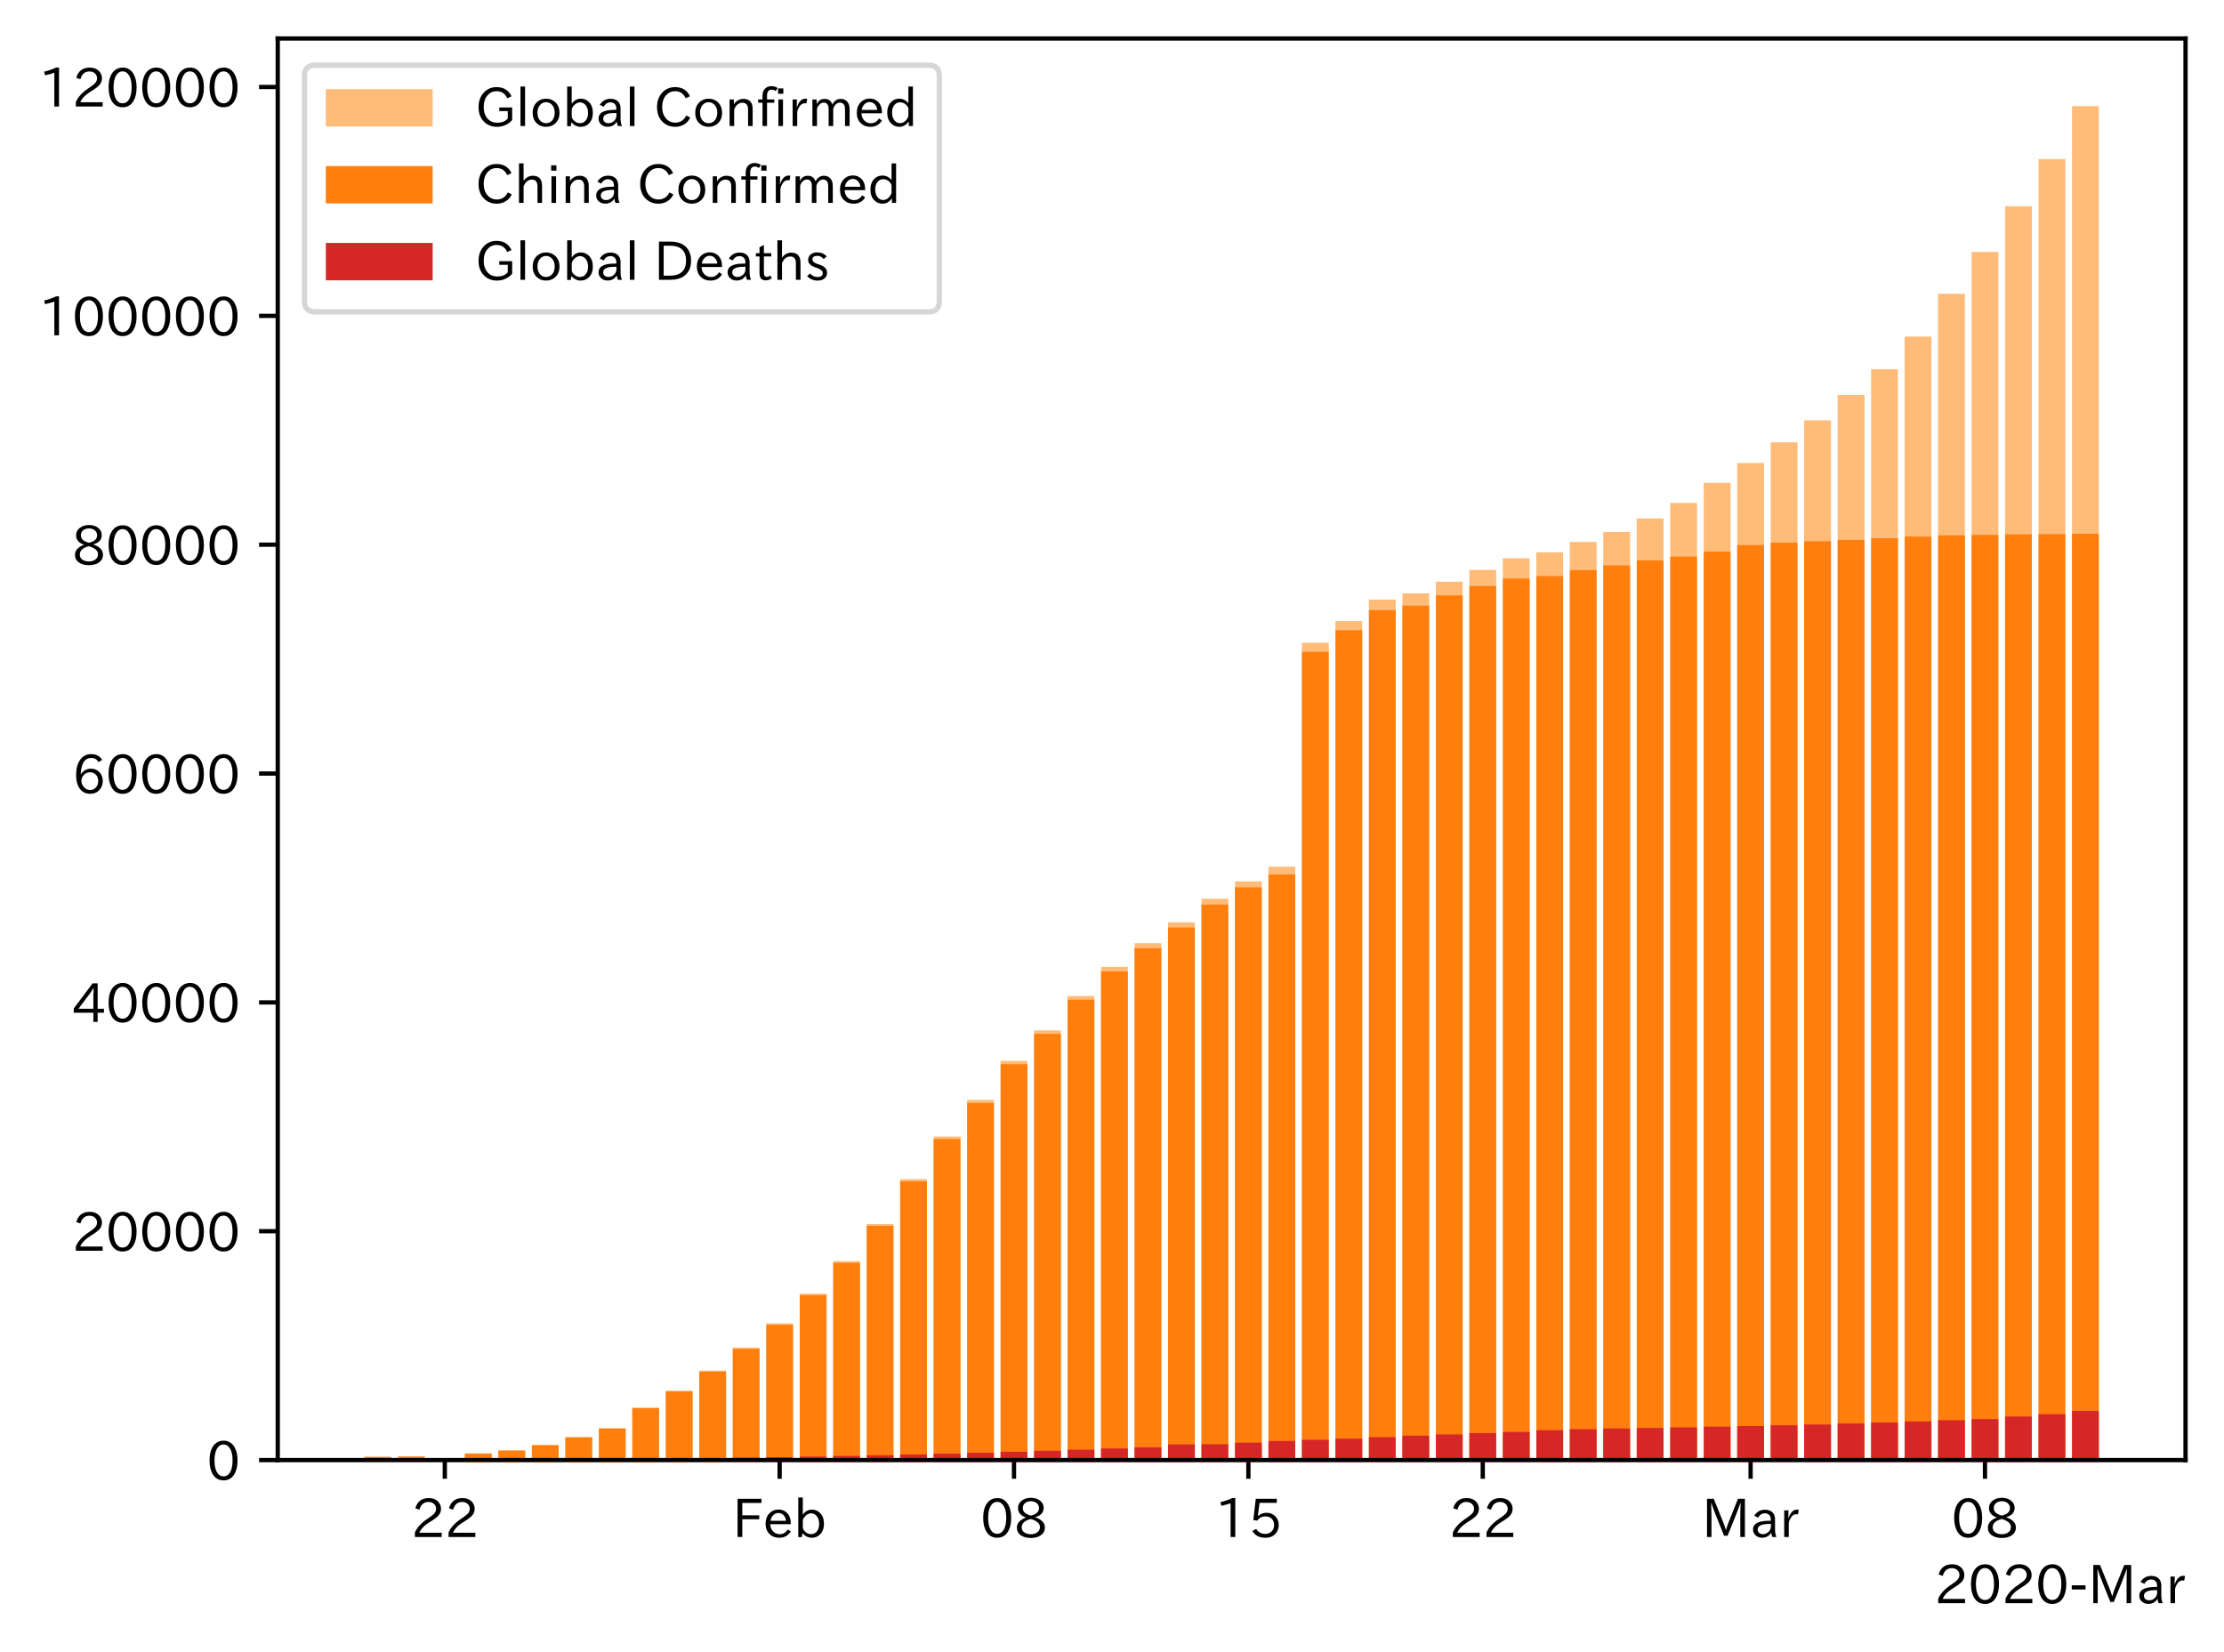 <?xml version="1.0" encoding="utf-8" standalone="no"?>
<!DOCTYPE svg PUBLIC "-//W3C//DTD SVG 1.1//EN"
  "http://www.w3.org/Graphics/SVG/1.1/DTD/svg11.dtd">
<!-- Created with matplotlib (https://matplotlib.org/) -->
<svg height="309.293pt" version="1.1" viewBox="0 0 416.311 309.293" width="416.311pt" xmlns="http://www.w3.org/2000/svg" xmlns:xlink="http://www.w3.org/1999/xlink">
 <defs>
  <style type="text/css">
*{stroke-linecap:butt;stroke-linejoin:round;}
  </style>
 </defs>
 <g id="figure_1">
  <g id="patch_1">
   <path d="M 0 309.293 
L 416.311 309.293 
L 416.311 0 
L 0 0 
z
" style="fill:#ffffff;"/>
  </g>
  <g id="axes_1">
   <g id="patch_2">
    <path d="M 51.991 273.312 
L 409.111 273.312 
L 409.111 7.2 
L 51.991 7.2 
z
" style="fill:#ffffff;"/>
   </g>
   <g id="patch_3">
    <path clip-path="url(#p87dfc8ef07)" d="M 68.223 273.312 
L 73.237 273.312 
L 73.237 272.708 
L 68.223 272.708 
z
" style="fill:#ffbb78;"/>
   </g>
   <g id="patch_4">
    <path clip-path="url(#p87dfc8ef07)" d="M 74.491 273.312 
L 79.505 273.312 
L 79.505 272.639 
L 74.491 272.639 
z
" style="fill:#ffbb78;"/>
   </g>
   <g id="patch_5">
    <path clip-path="url(#p87dfc8ef07)" d="M 87.026 273.312 
L 92.04 273.312 
L 92.04 272.068 
L 87.026 272.068 
z
" style="fill:#ffbb78;"/>
   </g>
   <g id="patch_6">
    <path clip-path="url(#p87dfc8ef07)" d="M 93.293 273.312 
L 98.307 273.312 
L 98.307 271.5 
L 93.293 271.5 
z
" style="fill:#ffbb78;"/>
   </g>
   <g id="patch_7">
    <path clip-path="url(#p87dfc8ef07)" d="M 99.561 273.312 
L 104.575 273.312 
L 104.575 270.485 
L 99.561 270.485 
z
" style="fill:#ffbb78;"/>
   </g>
   <g id="patch_8">
    <path clip-path="url(#p87dfc8ef07)" d="M 105.828 273.312 
L 110.842 273.312 
L 110.842 268.998 
L 105.828 268.998 
z
" style="fill:#ffbb78;"/>
   </g>
   <g id="patch_9">
    <path clip-path="url(#p87dfc8ef07)" d="M 112.096 273.312 
L 117.11 273.312 
L 117.11 267.319 
L 112.096 267.319 
z
" style="fill:#ffbb78;"/>
   </g>
   <g id="patch_10">
    <path clip-path="url(#p87dfc8ef07)" d="M 118.363 273.312 
L 123.377 273.312 
L 123.377 263.474 
L 118.363 263.474 
z
" style="fill:#ffbb78;"/>
   </g>
   <g id="patch_11">
    <path clip-path="url(#p87dfc8ef07)" d="M 124.631 273.312 
L 129.644 273.312 
L 129.644 260.322 
L 124.631 260.322 
z
" style="fill:#ffbb78;"/>
   </g>
   <g id="patch_12">
    <path clip-path="url(#p87dfc8ef07)" d="M 130.898 273.312 
L 135.912 273.312 
L 135.912 256.567 
L 130.898 256.567 
z
" style="fill:#ffbb78;"/>
   </g>
   <g id="patch_13">
    <path clip-path="url(#p87dfc8ef07)" d="M 137.165 273.312 
L 142.179 273.312 
L 142.179 252.266 
L 137.165 252.266 
z
" style="fill:#ffbb78;"/>
   </g>
   <g id="patch_14">
    <path clip-path="url(#p87dfc8ef07)" d="M 143.433 273.312 
L 148.447 273.312 
L 148.447 247.71 
L 143.433 247.71 
z
" style="fill:#ffbb78;"/>
   </g>
   <g id="patch_15">
    <path clip-path="url(#p87dfc8ef07)" d="M 149.7 273.312 
L 154.714 273.312 
L 154.714 242.133 
L 149.7 242.133 
z
" style="fill:#ffbb78;"/>
   </g>
   <g id="patch_16">
    <path clip-path="url(#p87dfc8ef07)" d="M 155.968 273.312 
L 160.982 273.312 
L 160.982 236.063 
L 155.968 236.063 
z
" style="fill:#ffbb78;"/>
   </g>
   <g id="patch_17">
    <path clip-path="url(#p87dfc8ef07)" d="M 162.235 273.312 
L 167.249 273.312 
L 167.249 229.125 
L 162.235 229.125 
z
" style="fill:#ffbb78;"/>
   </g>
   <g id="patch_18">
    <path clip-path="url(#p87dfc8ef07)" d="M 168.503 273.312 
L 173.517 273.312 
L 173.517 220.72 
L 168.503 220.72 
z
" style="fill:#ffbb78;"/>
   </g>
   <g id="patch_19">
    <path clip-path="url(#p87dfc8ef07)" d="M 174.77 273.312 
L 179.784 273.312 
L 179.784 212.748 
L 174.77 212.748 
z
" style="fill:#ffbb78;"/>
   </g>
   <g id="patch_20">
    <path clip-path="url(#p87dfc8ef07)" d="M 181.038 273.312 
L 186.052 273.312 
L 186.052 205.883 
L 181.038 205.883 
z
" style="fill:#ffbb78;"/>
   </g>
   <g id="patch_21">
    <path clip-path="url(#p87dfc8ef07)" d="M 187.305 273.312 
L 192.319 273.312 
L 192.319 198.59 
L 187.305 198.59 
z
" style="fill:#ffbb78;"/>
   </g>
   <g id="patch_22">
    <path clip-path="url(#p87dfc8ef07)" d="M 193.573 273.312 
L 198.587 273.312 
L 198.587 192.867 
L 193.573 192.867 
z
" style="fill:#ffbb78;"/>
   </g>
   <g id="patch_23">
    <path clip-path="url(#p87dfc8ef07)" d="M 199.84 273.312 
L 204.854 273.312 
L 204.854 186.45 
L 199.84 186.45 
z
" style="fill:#ffbb78;"/>
   </g>
   <g id="patch_24">
    <path clip-path="url(#p87dfc8ef07)" d="M 206.108 273.312 
L 211.121 273.312 
L 211.121 180.991 
L 206.108 180.991 
z
" style="fill:#ffbb78;"/>
   </g>
   <g id="patch_25">
    <path clip-path="url(#p87dfc8ef07)" d="M 212.375 273.312 
L 217.389 273.312 
L 217.389 176.561 
L 212.375 176.561 
z
" style="fill:#ffbb78;"/>
   </g>
   <g id="patch_26">
    <path clip-path="url(#p87dfc8ef07)" d="M 218.642 273.312 
L 223.656 273.312 
L 223.656 172.65 
L 218.642 172.65 
z
" style="fill:#ffbb78;"/>
   </g>
   <g id="patch_27">
    <path clip-path="url(#p87dfc8ef07)" d="M 224.91 273.312 
L 229.924 273.312 
L 229.924 168.246 
L 224.91 168.246 
z
" style="fill:#ffbb78;"/>
   </g>
   <g id="patch_28">
    <path clip-path="url(#p87dfc8ef07)" d="M 231.177 273.312 
L 236.191 273.312 
L 236.191 164.976 
L 231.177 164.976 
z
" style="fill:#ffbb78;"/>
   </g>
   <g id="patch_29">
    <path clip-path="url(#p87dfc8ef07)" d="M 237.445 273.312 
L 242.459 273.312 
L 242.459 162.241 
L 237.445 162.241 
z
" style="fill:#ffbb78;"/>
   </g>
   <g id="patch_30">
    <path clip-path="url(#p87dfc8ef07)" d="M 243.712 273.312 
L 248.726 273.312 
L 248.726 120.32 
L 243.712 120.32 
z
" style="fill:#ffbb78;"/>
   </g>
   <g id="patch_31">
    <path clip-path="url(#p87dfc8ef07)" d="M 249.98 273.312 
L 254.994 273.312 
L 254.994 116.244 
L 249.98 116.244 
z
" style="fill:#ffbb78;"/>
   </g>
   <g id="patch_32">
    <path clip-path="url(#p87dfc8ef07)" d="M 256.247 273.312 
L 261.261 273.312 
L 261.261 112.234 
L 256.247 112.234 
z
" style="fill:#ffbb78;"/>
   </g>
   <g id="patch_33">
    <path clip-path="url(#p87dfc8ef07)" d="M 262.515 273.312 
L 267.529 273.312 
L 267.529 111.069 
L 262.515 111.069 
z
" style="fill:#ffbb78;"/>
   </g>
   <g id="patch_34">
    <path clip-path="url(#p87dfc8ef07)" d="M 268.782 273.312 
L 273.796 273.312 
L 273.796 108.882 
L 268.782 108.882 
z
" style="fill:#ffbb78;"/>
   </g>
   <g id="patch_35">
    <path clip-path="url(#p87dfc8ef07)" d="M 275.05 273.312 
L 280.064 273.312 
L 280.064 106.687 
L 275.05 106.687 
z
" style="fill:#ffbb78;"/>
   </g>
   <g id="patch_36">
    <path clip-path="url(#p87dfc8ef07)" d="M 281.317 273.312 
L 286.331 273.312 
L 286.331 104.508 
L 281.317 104.508 
z
" style="fill:#ffbb78;"/>
   </g>
   <g id="patch_37">
    <path clip-path="url(#p87dfc8ef07)" d="M 287.585 273.312 
L 292.599 273.312 
L 292.599 103.395 
L 287.585 103.395 
z
" style="fill:#ffbb78;"/>
   </g>
   <g id="patch_38">
    <path clip-path="url(#p87dfc8ef07)" d="M 293.852 273.312 
L 298.866 273.312 
L 298.866 101.45 
L 293.852 101.45 
z
" style="fill:#ffbb78;"/>
   </g>
   <g id="patch_39">
    <path clip-path="url(#p87dfc8ef07)" d="M 300.119 273.312 
L 305.133 273.312 
L 305.133 99.586 
L 300.119 99.586 
z
" style="fill:#ffbb78;"/>
   </g>
   <g id="patch_40">
    <path clip-path="url(#p87dfc8ef07)" d="M 306.387 273.312 
L 311.401 273.312 
L 311.401 97.048 
L 306.387 97.048 
z
" style="fill:#ffbb78;"/>
   </g>
   <g id="patch_41">
    <path clip-path="url(#p87dfc8ef07)" d="M 312.654 273.312 
L 317.668 273.312 
L 317.668 94.14 
L 312.654 94.14 
z
" style="fill:#ffbb78;"/>
   </g>
   <g id="patch_42">
    <path clip-path="url(#p87dfc8ef07)" d="M 318.922 273.312 
L 323.936 273.312 
L 323.936 90.389 
L 318.922 90.389 
z
" style="fill:#ffbb78;"/>
   </g>
   <g id="patch_43">
    <path clip-path="url(#p87dfc8ef07)" d="M 325.189 273.312 
L 330.203 273.312 
L 330.203 86.675 
L 325.189 86.675 
z
" style="fill:#ffbb78;"/>
   </g>
   <g id="patch_44">
    <path clip-path="url(#p87dfc8ef07)" d="M 331.457 273.312 
L 336.471 273.312 
L 336.471 82.796 
L 331.457 82.796 
z
" style="fill:#ffbb78;"/>
   </g>
   <g id="patch_45">
    <path clip-path="url(#p87dfc8ef07)" d="M 337.724 273.312 
L 342.738 273.312 
L 342.738 78.679 
L 337.724 78.679 
z
" style="fill:#ffbb78;"/>
   </g>
   <g id="patch_46">
    <path clip-path="url(#p87dfc8ef07)" d="M 343.992 273.312 
L 349.006 273.312 
L 349.006 73.924 
L 343.992 73.924 
z
" style="fill:#ffbb78;"/>
   </g>
   <g id="patch_47">
    <path clip-path="url(#p87dfc8ef07)" d="M 350.259 273.312 
L 355.273 273.312 
L 355.273 69.12 
L 350.259 69.12 
z
" style="fill:#ffbb78;"/>
   </g>
   <g id="patch_48">
    <path clip-path="url(#p87dfc8ef07)" d="M 356.527 273.312 
L 361.541 273.312 
L 361.541 62.997 
L 356.527 62.997 
z
" style="fill:#ffbb78;"/>
   </g>
   <g id="patch_49">
    <path clip-path="url(#p87dfc8ef07)" d="M 362.794 273.312 
L 367.808 273.312 
L 367.808 54.997 
L 362.794 54.997 
z
" style="fill:#ffbb78;"/>
   </g>
   <g id="patch_50">
    <path clip-path="url(#p87dfc8ef07)" d="M 369.062 273.312 
L 374.076 273.312 
L 374.076 47.16 
L 369.062 47.16 
z
" style="fill:#ffbb78;"/>
   </g>
   <g id="patch_51">
    <path clip-path="url(#p87dfc8ef07)" d="M 375.329 273.312 
L 380.343 273.312 
L 380.343 38.611 
L 375.329 38.611 
z
" style="fill:#ffbb78;"/>
   </g>
   <g id="patch_52">
    <path clip-path="url(#p87dfc8ef07)" d="M 381.596 273.312 
L 386.61 273.312 
L 386.61 29.776 
L 381.596 29.776 
z
" style="fill:#ffbb78;"/>
   </g>
   <g id="patch_53">
    <path clip-path="url(#p87dfc8ef07)" d="M 387.864 273.312 
L 392.878 273.312 
L 392.878 19.872 
L 387.864 19.872 
z
" style="fill:#ffbb78;"/>
   </g>
   <g id="patch_54">
    <path clip-path="url(#p87dfc8ef07)" d="M 68.223 273.312 
L 73.237 273.312 
L 73.237 272.717 
L 68.223 272.717 
z
" style="fill:#ff7f0e;"/>
   </g>
   <g id="patch_55">
    <path clip-path="url(#p87dfc8ef07)" d="M 74.491 273.312 
L 79.505 273.312 
L 79.505 272.65 
L 74.491 272.65 
z
" style="fill:#ff7f0e;"/>
   </g>
   <g id="patch_56">
    <path clip-path="url(#p87dfc8ef07)" d="M 87.026 273.312 
L 92.04 273.312 
L 92.04 272.089 
L 87.026 272.089 
z
" style="fill:#ff7f0e;"/>
   </g>
   <g id="patch_57">
    <path clip-path="url(#p87dfc8ef07)" d="M 93.293 273.312 
L 98.307 273.312 
L 98.307 271.534 
L 93.293 271.534 
z
" style="fill:#ff7f0e;"/>
   </g>
   <g id="patch_58">
    <path clip-path="url(#p87dfc8ef07)" d="M 99.561 273.312 
L 104.575 273.312 
L 104.575 270.534 
L 99.561 270.534 
z
" style="fill:#ff7f0e;"/>
   </g>
   <g id="patch_59">
    <path clip-path="url(#p87dfc8ef07)" d="M 105.828 273.312 
L 110.842 273.312 
L 110.842 269.06 
L 105.828 269.06 
z
" style="fill:#ff7f0e;"/>
   </g>
   <g id="patch_60">
    <path clip-path="url(#p87dfc8ef07)" d="M 112.096 273.312 
L 117.11 273.312 
L 117.11 267.441 
L 112.096 267.441 
z
" style="fill:#ff7f0e;"/>
   </g>
   <g id="patch_61">
    <path clip-path="url(#p87dfc8ef07)" d="M 118.363 273.312 
L 123.377 273.312 
L 123.377 263.594 
L 118.363 263.594 
z
" style="fill:#ff7f0e;"/>
   </g>
   <g id="patch_62">
    <path clip-path="url(#p87dfc8ef07)" d="M 124.631 273.312 
L 129.644 273.312 
L 129.644 260.467 
L 124.631 260.467 
z
" style="fill:#ff7f0e;"/>
   </g>
   <g id="patch_63">
    <path clip-path="url(#p87dfc8ef07)" d="M 130.898 273.312 
L 135.912 273.312 
L 135.912 256.742 
L 130.898 256.742 
z
" style="fill:#ff7f0e;"/>
   </g>
   <g id="patch_64">
    <path clip-path="url(#p87dfc8ef07)" d="M 137.165 273.312 
L 142.179 273.312 
L 142.179 252.493 
L 137.165 252.493 
z
" style="fill:#ff7f0e;"/>
   </g>
   <g id="patch_65">
    <path clip-path="url(#p87dfc8ef07)" d="M 143.433 273.312 
L 148.447 273.312 
L 148.447 247.993 
L 143.433 247.993 
z
" style="fill:#ff7f0e;"/>
   </g>
   <g id="patch_66">
    <path clip-path="url(#p87dfc8ef07)" d="M 149.7 273.312 
L 154.714 273.312 
L 154.714 242.445 
L 149.7 242.445 
z
" style="fill:#ff7f0e;"/>
   </g>
   <g id="patch_67">
    <path clip-path="url(#p87dfc8ef07)" d="M 155.968 273.312 
L 160.982 273.312 
L 160.982 236.39 
L 155.968 236.39 
z
" style="fill:#ff7f0e;"/>
   </g>
   <g id="patch_68">
    <path clip-path="url(#p87dfc8ef07)" d="M 162.235 273.312 
L 167.249 273.312 
L 167.249 229.466 
L 162.235 229.466 
z
" style="fill:#ff7f0e;"/>
   </g>
   <g id="patch_69">
    <path clip-path="url(#p87dfc8ef07)" d="M 168.503 273.312 
L 173.517 273.312 
L 173.517 221.129 
L 168.503 221.129 
z
" style="fill:#ff7f0e;"/>
   </g>
   <g id="patch_70">
    <path clip-path="url(#p87dfc8ef07)" d="M 174.77 273.312 
L 179.784 273.312 
L 179.784 213.211 
L 174.77 213.211 
z
" style="fill:#ff7f0e;"/>
   </g>
   <g id="patch_71">
    <path clip-path="url(#p87dfc8ef07)" d="M 181.038 273.312 
L 186.052 273.312 
L 186.052 206.462 
L 181.038 206.462 
z
" style="fill:#ff7f0e;"/>
   </g>
   <g id="patch_72">
    <path clip-path="url(#p87dfc8ef07)" d="M 187.305 273.312 
L 192.319 273.312 
L 192.319 199.207 
L 187.305 199.207 
z
" style="fill:#ff7f0e;"/>
   </g>
   <g id="patch_73">
    <path clip-path="url(#p87dfc8ef07)" d="M 193.573 273.312 
L 198.587 273.312 
L 198.587 193.525 
L 193.573 193.525 
z
" style="fill:#ff7f0e;"/>
   </g>
   <g id="patch_74">
    <path clip-path="url(#p87dfc8ef07)" d="M 199.84 273.312 
L 204.854 273.312 
L 204.854 187.133 
L 199.84 187.133 
z
" style="fill:#ff7f0e;"/>
   </g>
   <g id="patch_75">
    <path clip-path="url(#p87dfc8ef07)" d="M 206.108 273.312 
L 211.121 273.312 
L 211.121 181.837 
L 206.108 181.837 
z
" style="fill:#ff7f0e;"/>
   </g>
   <g id="patch_76">
    <path clip-path="url(#p87dfc8ef07)" d="M 212.375 273.312 
L 217.389 273.312 
L 217.389 177.506 
L 212.375 177.506 
z
" style="fill:#ff7f0e;"/>
   </g>
   <g id="patch_77">
    <path clip-path="url(#p87dfc8ef07)" d="M 218.642 273.312 
L 223.656 273.312 
L 223.656 173.608 
L 218.642 173.608 
z
" style="fill:#ff7f0e;"/>
   </g>
   <g id="patch_78">
    <path clip-path="url(#p87dfc8ef07)" d="M 224.91 273.312 
L 229.924 273.312 
L 229.924 169.328 
L 224.91 169.328 
z
" style="fill:#ff7f0e;"/>
   </g>
   <g id="patch_79">
    <path clip-path="url(#p87dfc8ef07)" d="M 231.177 273.312 
L 236.191 273.312 
L 236.191 166.102 
L 231.177 166.102 
z
" style="fill:#ff7f0e;"/>
   </g>
   <g id="patch_80">
    <path clip-path="url(#p87dfc8ef07)" d="M 237.445 273.312 
L 242.459 273.312 
L 242.459 163.703 
L 237.445 163.703 
z
" style="fill:#ff7f0e;"/>
   </g>
   <g id="patch_81">
    <path clip-path="url(#p87dfc8ef07)" d="M 243.712 273.312 
L 248.726 273.312 
L 248.726 122.02 
L 243.712 122.02 
z
" style="fill:#ff7f0e;"/>
   </g>
   <g id="patch_82">
    <path clip-path="url(#p87dfc8ef07)" d="M 249.98 273.312 
L 254.994 273.312 
L 254.994 117.966 
L 249.98 117.966 
z
" style="fill:#ff7f0e;"/>
   </g>
   <g id="patch_83">
    <path clip-path="url(#p87dfc8ef07)" d="M 256.247 273.312 
L 261.261 273.312 
L 261.261 114.213 
L 256.247 114.213 
z
" style="fill:#ff7f0e;"/>
   </g>
   <g id="patch_84">
    <path clip-path="url(#p87dfc8ef07)" d="M 262.515 273.312 
L 267.529 273.312 
L 267.529 113.367 
L 262.515 113.367 
z
" style="fill:#ff7f0e;"/>
   </g>
   <g id="patch_85">
    <path clip-path="url(#p87dfc8ef07)" d="M 268.782 273.312 
L 273.796 273.312 
L 273.796 111.452 
L 268.782 111.452 
z
" style="fill:#ff7f0e;"/>
   </g>
   <g id="patch_86">
    <path clip-path="url(#p87dfc8ef07)" d="M 275.05 273.312 
L 280.064 273.312 
L 280.064 109.69 
L 275.05 109.69 
z
" style="fill:#ff7f0e;"/>
   </g>
   <g id="patch_87">
    <path clip-path="url(#p87dfc8ef07)" d="M 281.317 273.312 
L 286.331 273.312 
L 286.331 108.297 
L 281.317 108.297 
z
" style="fill:#ff7f0e;"/>
   </g>
   <g id="patch_88">
    <path clip-path="url(#p87dfc8ef07)" d="M 287.585 273.312 
L 292.599 273.312 
L 292.599 107.826 
L 287.585 107.826 
z
" style="fill:#ff7f0e;"/>
   </g>
   <g id="patch_89">
    <path clip-path="url(#p87dfc8ef07)" d="M 293.852 273.312 
L 298.866 273.312 
L 298.866 106.717 
L 293.852 106.717 
z
" style="fill:#ff7f0e;"/>
   </g>
   <g id="patch_90">
    <path clip-path="url(#p87dfc8ef07)" d="M 300.119 273.312 
L 305.133 273.312 
L 305.133 105.836 
L 300.119 105.836 
z
" style="fill:#ff7f0e;"/>
   </g>
   <g id="patch_91">
    <path clip-path="url(#p87dfc8ef07)" d="M 306.387 273.312 
L 311.401 273.312 
L 311.401 104.896 
L 306.387 104.896 
z
" style="fill:#ff7f0e;"/>
   </g>
   <g id="patch_92">
    <path clip-path="url(#p87dfc8ef07)" d="M 312.654 273.312 
L 317.668 273.312 
L 317.668 104.187 
L 312.654 104.187 
z
" style="fill:#ff7f0e;"/>
   </g>
   <g id="patch_93">
    <path clip-path="url(#p87dfc8ef07)" d="M 318.922 273.312 
L 323.936 273.312 
L 323.936 103.26 
L 318.922 103.26 
z
" style="fill:#ff7f0e;"/>
   </g>
   <g id="patch_94">
    <path clip-path="url(#p87dfc8ef07)" d="M 325.189 273.312 
L 330.203 273.312 
L 330.203 102.03 
L 325.189 102.03 
z
" style="fill:#ff7f0e;"/>
   </g>
   <g id="patch_95">
    <path clip-path="url(#p87dfc8ef07)" d="M 331.457 273.312 
L 336.471 273.312 
L 336.471 101.589 
L 331.457 101.589 
z
" style="fill:#ff7f0e;"/>
   </g>
   <g id="patch_96">
    <path clip-path="url(#p87dfc8ef07)" d="M 337.724 273.312 
L 342.738 273.312 
L 342.738 101.311 
L 337.724 101.311 
z
" style="fill:#ff7f0e;"/>
   </g>
   <g id="patch_97">
    <path clip-path="url(#p87dfc8ef07)" d="M 343.992 273.312 
L 349.006 273.312 
L 349.006 101.058 
L 343.992 101.058 
z
" style="fill:#ff7f0e;"/>
   </g>
   <g id="patch_98">
    <path clip-path="url(#p87dfc8ef07)" d="M 350.259 273.312 
L 355.273 273.312 
L 355.273 100.752 
L 350.259 100.752 
z
" style="fill:#ff7f0e;"/>
   </g>
   <g id="patch_99">
    <path clip-path="url(#p87dfc8ef07)" d="M 356.527 273.312 
L 361.541 273.312 
L 361.541 100.439 
L 356.527 100.439 
z
" style="fill:#ff7f0e;"/>
   </g>
   <g id="patch_100">
    <path clip-path="url(#p87dfc8ef07)" d="M 362.794 273.312 
L 367.808 273.312 
L 367.808 100.22 
L 362.794 100.22 
z
" style="fill:#ff7f0e;"/>
   </g>
   <g id="patch_101">
    <path clip-path="url(#p87dfc8ef07)" d="M 369.062 273.312 
L 374.076 273.312 
L 374.076 100.122 
L 369.062 100.122 
z
" style="fill:#ff7f0e;"/>
   </g>
   <g id="patch_102">
    <path clip-path="url(#p87dfc8ef07)" d="M 375.329 273.312 
L 380.343 273.312 
L 380.343 100.025 
L 375.329 100.025 
z
" style="fill:#ff7f0e;"/>
   </g>
   <g id="patch_103">
    <path clip-path="url(#p87dfc8ef07)" d="M 381.596 273.312 
L 386.61 273.312 
L 386.61 99.983 
L 381.596 99.983 
z
" style="fill:#ff7f0e;"/>
   </g>
   <g id="patch_104">
    <path clip-path="url(#p87dfc8ef07)" d="M 387.864 273.312 
L 392.878 273.312 
L 392.878 99.916 
L 387.864 99.916 
z
" style="fill:#ff7f0e;"/>
   </g>
   <g id="patch_105">
    <path clip-path="url(#p87dfc8ef07)" d="M 68.223 273.312 
L 73.237 273.312 
L 73.237 273.299 
L 68.223 273.299 
z
" style="fill:#d62728;"/>
   </g>
   <g id="patch_106">
    <path clip-path="url(#p87dfc8ef07)" d="M 74.491 273.312 
L 79.505 273.312 
L 79.505 273.299 
L 74.491 273.299 
z
" style="fill:#d62728;"/>
   </g>
   <g id="patch_107">
    <path clip-path="url(#p87dfc8ef07)" d="M 87.026 273.312 
L 92.04 273.312 
L 92.04 273.276 
L 87.026 273.276 
z
" style="fill:#d62728;"/>
   </g>
   <g id="patch_108">
    <path clip-path="url(#p87dfc8ef07)" d="M 93.293 273.312 
L 98.307 273.312 
L 98.307 273.258 
L 93.293 273.258 
z
" style="fill:#d62728;"/>
   </g>
   <g id="patch_109">
    <path clip-path="url(#p87dfc8ef07)" d="M 99.561 273.312 
L 104.575 273.312 
L 104.575 273.224 
L 99.561 273.224 
z
" style="fill:#d62728;"/>
   </g>
   <g id="patch_110">
    <path clip-path="url(#p87dfc8ef07)" d="M 105.828 273.312 
L 110.842 273.312 
L 110.842 273.192 
L 105.828 273.192 
z
" style="fill:#d62728;"/>
   </g>
   <g id="patch_111">
    <path clip-path="url(#p87dfc8ef07)" d="M 112.096 273.312 
L 117.11 273.312 
L 117.11 273.141 
L 112.096 273.141 
z
" style="fill:#d62728;"/>
   </g>
   <g id="patch_112">
    <path clip-path="url(#p87dfc8ef07)" d="M 118.363 273.312 
L 123.377 273.312 
L 123.377 273.085 
L 118.363 273.085 
z
" style="fill:#d62728;"/>
   </g>
   <g id="patch_113">
    <path clip-path="url(#p87dfc8ef07)" d="M 124.631 273.312 
L 129.644 273.312 
L 129.644 273.029 
L 124.631 273.029 
z
" style="fill:#d62728;"/>
   </g>
   <g id="patch_114">
    <path clip-path="url(#p87dfc8ef07)" d="M 130.898 273.312 
L 135.912 273.312 
L 135.912 272.948 
L 130.898 272.948 
z
" style="fill:#d62728;"/>
   </g>
   <g id="patch_115">
    <path clip-path="url(#p87dfc8ef07)" d="M 137.165 273.312 
L 142.179 273.312 
L 142.179 272.856 
L 137.165 272.856 
z
" style="fill:#d62728;"/>
   </g>
   <g id="patch_116">
    <path clip-path="url(#p87dfc8ef07)" d="M 143.433 273.312 
L 148.447 273.312 
L 148.447 272.757 
L 143.433 272.757 
z
" style="fill:#d62728;"/>
   </g>
   <g id="patch_117">
    <path clip-path="url(#p87dfc8ef07)" d="M 149.7 273.312 
L 154.714 273.312 
L 154.714 272.659 
L 149.7 272.659 
z
" style="fill:#d62728;"/>
   </g>
   <g id="patch_118">
    <path clip-path="url(#p87dfc8ef07)" d="M 155.968 273.312 
L 160.982 273.312 
L 160.982 272.537 
L 155.968 272.537 
z
" style="fill:#d62728;"/>
   </g>
   <g id="patch_119">
    <path clip-path="url(#p87dfc8ef07)" d="M 162.235 273.312 
L 167.249 273.312 
L 167.249 272.4 
L 162.235 272.4 
z
" style="fill:#d62728;"/>
   </g>
   <g id="patch_120">
    <path clip-path="url(#p87dfc8ef07)" d="M 168.503 273.312 
L 173.517 273.312 
L 173.517 272.258 
L 168.503 272.258 
z
" style="fill:#d62728;"/>
   </g>
   <g id="patch_121">
    <path clip-path="url(#p87dfc8ef07)" d="M 174.77 273.312 
L 179.784 273.312 
L 179.784 272.102 
L 174.77 272.102 
z
" style="fill:#d62728;"/>
   </g>
   <g id="patch_122">
    <path clip-path="url(#p87dfc8ef07)" d="M 181.038 273.312 
L 186.052 273.312 
L 186.052 271.945 
L 181.038 271.945 
z
" style="fill:#d62728;"/>
   </g>
   <g id="patch_123">
    <path clip-path="url(#p87dfc8ef07)" d="M 187.305 273.312 
L 192.319 273.312 
L 192.319 271.761 
L 187.305 271.761 
z
" style="fill:#d62728;"/>
   </g>
   <g id="patch_124">
    <path clip-path="url(#p87dfc8ef07)" d="M 193.573 273.312 
L 198.587 273.312 
L 198.587 271.571 
L 193.573 271.571 
z
" style="fill:#d62728;"/>
   </g>
   <g id="patch_125">
    <path clip-path="url(#p87dfc8ef07)" d="M 199.84 273.312 
L 204.854 273.312 
L 204.854 271.363 
L 199.84 271.363 
z
" style="fill:#d62728;"/>
   </g>
   <g id="patch_126">
    <path clip-path="url(#p87dfc8ef07)" d="M 206.108 273.312 
L 211.121 273.312 
L 211.121 271.132 
L 206.108 271.132 
z
" style="fill:#d62728;"/>
   </g>
   <g id="patch_127">
    <path clip-path="url(#p87dfc8ef07)" d="M 212.375 273.312 
L 217.389 273.312 
L 217.389 270.924 
L 212.375 270.924 
z
" style="fill:#d62728;"/>
   </g>
   <g id="patch_128">
    <path clip-path="url(#p87dfc8ef07)" d="M 218.642 273.312 
L 223.656 273.312 
L 223.656 270.38 
L 218.642 270.38 
z
" style="fill:#d62728;"/>
   </g>
   <g id="patch_129">
    <path clip-path="url(#p87dfc8ef07)" d="M 224.91 273.312 
L 229.924 273.312 
L 229.924 270.35 
L 224.91 270.35 
z
" style="fill:#d62728;"/>
   </g>
   <g id="patch_130">
    <path clip-path="url(#p87dfc8ef07)" d="M 231.177 273.312 
L 236.191 273.312 
L 236.191 270.043 
L 231.177 270.043 
z
" style="fill:#d62728;"/>
   </g>
   <g id="patch_131">
    <path clip-path="url(#p87dfc8ef07)" d="M 237.445 273.312 
L 242.459 273.312 
L 242.459 269.737 
L 237.445 269.737 
z
" style="fill:#d62728;"/>
   </g>
   <g id="patch_132">
    <path clip-path="url(#p87dfc8ef07)" d="M 243.712 273.312 
L 248.726 273.312 
L 248.726 269.51 
L 243.712 269.51 
z
" style="fill:#d62728;"/>
   </g>
   <g id="patch_133">
    <path clip-path="url(#p87dfc8ef07)" d="M 249.98 273.312 
L 254.994 273.312 
L 254.994 269.3 
L 249.98 269.3 
z
" style="fill:#d62728;"/>
   </g>
   <g id="patch_134">
    <path clip-path="url(#p87dfc8ef07)" d="M 256.247 273.312 
L 261.261 273.312 
L 261.261 269.009 
L 256.247 269.009 
z
" style="fill:#d62728;"/>
   </g>
   <g id="patch_135">
    <path clip-path="url(#p87dfc8ef07)" d="M 262.515 273.312 
L 267.529 273.312 
L 267.529 268.752 
L 262.515 268.752 
z
" style="fill:#d62728;"/>
   </g>
   <g id="patch_136">
    <path clip-path="url(#p87dfc8ef07)" d="M 268.782 273.312 
L 273.796 273.312 
L 273.796 268.499 
L 268.782 268.499 
z
" style="fill:#d62728;"/>
   </g>
   <g id="patch_137">
    <path clip-path="url(#p87dfc8ef07)" d="M 275.05 273.312 
L 280.064 273.312 
L 280.064 268.259 
L 275.05 268.259 
z
" style="fill:#d62728;"/>
   </g>
   <g id="patch_138">
    <path clip-path="url(#p87dfc8ef07)" d="M 281.317 273.312 
L 286.331 273.312 
L 286.331 268.039 
L 281.317 268.039 
z
" style="fill:#d62728;"/>
   </g>
   <g id="patch_139">
    <path clip-path="url(#p87dfc8ef07)" d="M 287.585 273.312 
L 292.599 273.312 
L 292.599 267.705 
L 287.585 267.705 
z
" style="fill:#d62728;"/>
   </g>
   <g id="patch_140">
    <path clip-path="url(#p87dfc8ef07)" d="M 293.852 273.312 
L 298.866 273.312 
L 298.866 267.529 
L 293.852 267.529 
z
" style="fill:#d62728;"/>
   </g>
   <g id="patch_141">
    <path clip-path="url(#p87dfc8ef07)" d="M 300.119 273.312 
L 305.133 273.312 
L 305.133 267.398 
L 300.119 267.398 
z
" style="fill:#d62728;"/>
   </g>
   <g id="patch_142">
    <path clip-path="url(#p87dfc8ef07)" d="M 306.387 273.312 
L 311.401 273.312 
L 311.401 267.306 
L 306.387 267.306 
z
" style="fill:#d62728;"/>
   </g>
   <g id="patch_143">
    <path clip-path="url(#p87dfc8ef07)" d="M 312.654 273.312 
L 317.668 273.312 
L 317.668 267.191 
L 312.654 267.191 
z
" style="fill:#d62728;"/>
   </g>
   <g id="patch_144">
    <path clip-path="url(#p87dfc8ef07)" d="M 318.922 273.312 
L 323.936 273.312 
L 323.936 267.049 
L 318.922 267.049 
z
" style="fill:#d62728;"/>
   </g>
   <g id="patch_145">
    <path clip-path="url(#p87dfc8ef07)" d="M 325.189 273.312 
L 330.203 273.312 
L 330.203 266.936 
L 325.189 266.936 
z
" style="fill:#d62728;"/>
   </g>
   <g id="patch_146">
    <path clip-path="url(#p87dfc8ef07)" d="M 331.457 273.312 
L 336.471 273.312 
L 336.471 266.794 
L 331.457 266.794 
z
" style="fill:#d62728;"/>
   </g>
   <g id="patch_147">
    <path clip-path="url(#p87dfc8ef07)" d="M 337.724 273.312 
L 342.738 273.312 
L 342.738 266.646 
L 337.724 266.646 
z
" style="fill:#d62728;"/>
   </g>
   <g id="patch_148">
    <path clip-path="url(#p87dfc8ef07)" d="M 343.992 273.312 
L 349.006 273.312 
L 349.006 266.462 
L 343.992 266.462 
z
" style="fill:#d62728;"/>
   </g>
   <g id="patch_149">
    <path clip-path="url(#p87dfc8ef07)" d="M 350.259 273.312 
L 355.273 273.312 
L 355.273 266.282 
L 350.259 266.282 
z
" style="fill:#d62728;"/>
   </g>
   <g id="patch_150">
    <path clip-path="url(#p87dfc8ef07)" d="M 356.527 273.312 
L 361.541 273.312 
L 361.541 266.072 
L 356.527 266.072 
z
" style="fill:#d62728;"/>
   </g>
   <g id="patch_151">
    <path clip-path="url(#p87dfc8ef07)" d="M 362.794 273.312 
L 367.808 273.312 
L 367.808 265.845 
L 362.794 265.845 
z
" style="fill:#d62728;"/>
   </g>
   <g id="patch_152">
    <path clip-path="url(#p87dfc8ef07)" d="M 369.062 273.312 
L 374.076 273.312 
L 374.076 265.636 
L 369.062 265.636 
z
" style="fill:#d62728;"/>
   </g>
   <g id="patch_153">
    <path clip-path="url(#p87dfc8ef07)" d="M 375.329 273.312 
L 380.343 273.312 
L 380.343 265.154 
L 375.329 265.154 
z
" style="fill:#d62728;"/>
   </g>
   <g id="patch_154">
    <path clip-path="url(#p87dfc8ef07)" d="M 381.596 273.312 
L 386.61 273.312 
L 386.61 264.719 
L 381.596 264.719 
z
" style="fill:#d62728;"/>
   </g>
   <g id="patch_155">
    <path clip-path="url(#p87dfc8ef07)" d="M 387.864 273.312 
L 392.878 273.312 
L 392.878 264.119 
L 387.864 264.119 
z
" style="fill:#d62728;"/>
   </g>
   <g id="matplotlib.axis_1">
    <g id="xtick_1">
     <g id="line2d_1">
      <defs>
       <path d="M 0 0 
L 0 3.5 
" id="m9a1feadf49" style="stroke:#000000;stroke-width:0.8;"/>
      </defs>
      <g>
       <use style="stroke:#000000;stroke-width:0.8;" x="83.265" xlink:href="#m9a1feadf49" y="273.312"/>
      </g>
     </g>
     <g id="text_1">
      <!-- 22 -->
      <defs>
       <path d="M 57.172 0.984 
L 6.984 0.984 
L 6.984 9.281 
Q 12.891 23.047 29.594 34.422 
L 32.375 36.281 
Q 40.922 42.141 43.609 45.406 
Q 46.688 49.266 46.688 53.812 
Q 46.688 58.938 43.062 62.547 
Q 39.062 66.547 32.562 66.547 
Q 19.531 66.547 15.484 52 
L 7.766 54.781 
Q 13.328 73.828 33.062 73.828 
Q 43.844 73.828 50.25 67.438 
Q 55.859 61.672 55.859 53.516 
Q 55.859 47.469 52.25 42.531 
Q 48.922 37.75 36.969 30.281 
L 34.859 29 
Q 19.625 19.578 15.281 8.891 
L 57.172 8.891 
z
" id="IPAexGothic-50"/>
      </defs>
      <g transform="translate(76.967 287.803)scale(0.1 -0.1)">
       <use xlink:href="#IPAexGothic-50"/>
       <use x="62.988" xlink:href="#IPAexGothic-50"/>
      </g>
     </g>
    </g>
    <g id="xtick_2">
     <g id="line2d_2">
      <g>
       <use style="stroke:#000000;stroke-width:0.8;" x="145.94" xlink:href="#m9a1feadf49" y="273.312"/>
      </g>
     </g>
     <g id="text_2">
      <!-- Feb -->
      <defs>
       <path d="M 54.203 64.703 
L 18.312 64.703 
L 18.312 41.5 
L 50.094 41.5 
L 50.094 34.188 
L 18.312 34.188 
L 18.312 0.984 
L 9.516 0.984 
L 9.516 72.406 
L 54.203 72.406 
z
" id="IPAexGothic-70"/>
       <path d="M 13.484 24.906 
Q 13.922 16.266 18.891 11.281 
Q 23.969 6.203 31.203 6.203 
Q 40.719 6.203 46.297 15.094 
L 51.906 11.375 
Q 44.828 -0.484 30.172 -0.484 
Q 19.094 -0.484 11.969 6.594 
Q 4.781 13.812 4.781 25.641 
Q 4.781 38.188 12.312 45.703 
Q 19 52.391 29 52.391 
Q 38.422 52.391 44.781 46.188 
Q 51.906 38.969 51.906 26.906 
L 51.906 24.906 
z
M 43.062 31.203 
Q 42.328 37.984 38.281 41.891 
Q 34.281 45.906 28.812 45.906 
Q 22.469 45.906 17.969 40.484 
Q 14.891 36.812 13.969 31.203 
z
" id="IPAexGothic-101"/>
       <path d="M 17.578 42.672 
Q 24.219 52.203 34.672 52.203 
Q 43.562 52.203 49.859 45.906 
Q 57.172 38.578 57.172 25.688 
Q 57.172 13.094 49.859 5.812 
Q 43.562 -0.484 34.469 -0.484 
Q 24.359 -0.484 17 8.062 
L 15.766 0.688 
L 9.078 0.688 
L 9.078 74.906 
L 17.578 74.906 
z
M 17.578 31.203 
L 17.578 19.578 
Q 17.578 13.875 23.875 9.375 
Q 28.172 6.297 33.109 6.297 
Q 38.875 6.297 42.875 10.297 
Q 48.188 15.766 48.188 25.484 
Q 48.188 34.281 43.797 39.891 
Q 39.453 45.312 33.203 45.312 
Q 27.484 45.312 22.469 40.281 
Q 17.578 35.406 17.578 31.203 
z
" id="IPAexGothic-98"/>
      </defs>
      <g transform="translate(137.116 287.803)scale(0.1 -0.1)">
       <use xlink:href="#IPAexGothic-70"/>
       <use x="57.178" xlink:href="#IPAexGothic-101"/>
       <use x="114.062" xlink:href="#IPAexGothic-98"/>
      </g>
     </g>
    </g>
    <g id="xtick_3">
     <g id="line2d_3">
      <g>
       <use style="stroke:#000000;stroke-width:0.8;" x="189.812" xlink:href="#m9a1feadf49" y="273.312"/>
      </g>
     </g>
     <g id="text_3">
      <!-- 08 -->
      <defs>
       <path d="M 31.844 73.828 
Q 45.016 73.828 52.094 61.625 
Q 57.719 51.953 57.719 36.625 
Q 57.719 21.438 52.094 11.578 
Q 45.125 -0.484 31.5 -0.484 
Q 17.922 -0.484 10.938 11.578 
Q 5.328 21.438 5.328 36.719 
Q 5.328 58.016 15.625 67.719 
Q 22.172 73.828 31.844 73.828 
z
M 31.5 66.656 
Q 23.688 66.656 19.188 58.734 
Q 14.594 50.734 14.594 36.625 
Q 14.594 22.75 19.094 14.797 
Q 23.641 6.984 31.5 6.984 
Q 40.922 6.984 45.453 18.016 
Q 48.438 25.344 48.438 37.109 
Q 48.438 50.875 43.844 58.734 
Q 39.203 66.656 31.5 66.656 
z
" id="IPAexGothic-48"/>
       <path d="M 39.703 37.891 
Q 57.812 31.734 57.812 18.703 
Q 57.812 8.453 48.438 3.078 
Q 41.609 -0.875 31.5 -0.875 
Q 21.344 -0.875 14.5 3.078 
Q 5.422 8.297 5.422 18.406 
Q 5.422 31.062 22.016 37.203 
L 22.016 37.5 
Q 7.516 42.719 7.516 54.828 
Q 7.516 64.062 15.328 69.625 
Q 21.969 74.312 31.547 74.312 
Q 42.234 74.312 48.922 68.797 
Q 55.516 63.578 55.516 55.719 
Q 55.516 42.281 39.703 38.188 
z
M 31.594 41.016 
Q 46.828 44.625 46.828 55.125 
Q 46.828 61.188 41.797 64.844 
Q 37.703 67.922 31.5 67.922 
Q 25.094 67.922 20.797 64.5 
Q 16.406 60.891 16.406 55.031 
Q 16.406 49.219 21.094 45.703 
Q 23.344 43.891 26.906 42.531 
Q 31 40.875 31.594 41.016 
z
M 30.906 34.516 
Q 14.406 30.172 14.406 19 
Q 14.406 12.109 20.516 8.688 
Q 25.094 6.109 31.391 6.109 
Q 40.234 6.109 45.016 10.891 
Q 48.531 14.406 48.531 19.531 
Q 48.531 24.906 43.656 28.906 
Q 40.766 31.156 36.719 32.812 
Q 31.984 34.719 30.906 34.516 
z
" id="IPAexGothic-56"/>
      </defs>
      <g transform="translate(183.514 287.803)scale(0.1 -0.1)">
       <use xlink:href="#IPAexGothic-48"/>
       <use x="62.988" xlink:href="#IPAexGothic-56"/>
      </g>
     </g>
    </g>
    <g id="xtick_4">
     <g id="line2d_4">
      <g>
       <use style="stroke:#000000;stroke-width:0.8;" x="233.684" xlink:href="#m9a1feadf49" y="273.312"/>
      </g>
     </g>
     <g id="text_4">
      <!-- 15 -->
      <defs>
       <path d="M 38.484 0.984 
L 29.688 0.984 
L 29.688 64.109 
Q 21.438 61.281 12.312 59.328 
L 10.688 66.109 
Q 23.734 69.391 32.906 73.922 
L 38.484 73.922 
z
" id="IPAexGothic-49"/>
       <path d="M 18.406 40.672 
Q 25.531 46.297 33.938 46.297 
Q 44 46.297 50.641 39.5 
Q 56.844 33.016 56.844 23.391 
Q 56.844 14.656 51.516 8.016 
Q 44.828 -0.484 31.734 -0.484 
Q 14.984 -0.484 7.328 12.25 
L 14.656 16.062 
Q 20.453 6.781 31.453 6.781 
Q 38.531 6.781 43.266 11.188 
Q 48.141 15.828 48.141 23.484 
Q 48.141 30.719 43.844 35.016 
Q 39.359 39.5 32.125 39.5 
Q 21.969 39.5 16.75 31.688 
L 9.234 32.672 
L 13.812 72.406 
L 53.219 72.406 
L 53.219 64.891 
L 20.953 64.891 
L 17.719 40.672 
z
" id="IPAexGothic-53"/>
      </defs>
      <g transform="translate(227.386 287.803)scale(0.1 -0.1)">
       <use xlink:href="#IPAexGothic-49"/>
       <use x="62.988" xlink:href="#IPAexGothic-53"/>
      </g>
     </g>
    </g>
    <g id="xtick_5">
     <g id="line2d_5">
      <g>
       <use style="stroke:#000000;stroke-width:0.8;" x="277.557" xlink:href="#m9a1feadf49" y="273.312"/>
      </g>
     </g>
     <g id="text_5">
      <!-- 22 -->
      <g transform="translate(271.258 287.803)scale(0.1 -0.1)">
       <use xlink:href="#IPAexGothic-50"/>
       <use x="62.988" xlink:href="#IPAexGothic-50"/>
      </g>
     </g>
    </g>
    <g id="xtick_6">
     <g id="line2d_6">
      <g>
       <use style="stroke:#000000;stroke-width:0.8;" x="327.696" xlink:href="#m9a1feadf49" y="273.312"/>
      </g>
     </g>
     <g id="text_6">
      <!-- Mar -->
      <defs>
       <path d="M 80.422 0.984 
L 71.828 0.984 
L 71.828 39.594 
Q 71.828 51.266 72.406 64.594 
L 72.016 64.594 
Q 68.062 53.266 63.531 41.797 
L 47.906 3.266 
L 41.406 3.266 
L 25.641 42.578 
Q 20.75 54.781 17.625 64.703 
L 17.234 64.703 
Q 17.828 48.922 17.828 39.891 
L 17.828 0.984 
L 9.516 0.984 
L 9.516 72.406 
L 22.125 72.406 
L 39.109 30.375 
Q 42.141 23 44.828 14.156 
L 45.125 14.156 
Q 47.312 22.125 50.531 30.172 
L 67.438 72.406 
L 80.422 72.406 
z
" id="IPAexGothic-77"/>
       <path d="M 49.312 0.984 
L 41.75 0.984 
Q 39.984 4.734 39.547 8.688 
L 39.203 8.688 
Q 33.547 -0.391 22.312 -0.391 
Q 14.594 -0.391 9.719 4.5 
Q 5.422 8.797 5.422 14.984 
Q 5.422 30.422 32.031 31.203 
L 38.719 31.391 
L 38.719 33.984 
Q 38.719 39.203 35.75 42.188 
Q 32.625 45.312 27.734 45.312 
Q 19.344 45.312 15.141 37.156 
L 7.719 40.578 
Q 14.656 52 27.938 52 
Q 37.109 52 42.047 46.875 
Q 46.625 42.281 46.625 33.891 
L 46.625 15.578 
Q 46.625 6.25 49.312 0.984 
z
M 38.922 25.391 
L 33.453 25.297 
Q 14.109 24.859 14.109 14.891 
Q 14.109 11.375 16.406 9.078 
Q 19.234 6.297 23.828 6.297 
Q 30.219 6.297 34.906 10.984 
Q 38.922 15.141 38.922 21 
z
" id="IPAexGothic-97"/>
       <path d="M 36.078 51.812 
L 34.578 43.266 
Q 32.906 43.609 31.594 43.609 
Q 25.828 43.609 22.078 38.188 
Q 17.391 31.344 17.391 26.172 
L 17.391 0.984 
L 8.797 0.984 
L 8.797 50.781 
L 16.891 50.781 
L 16.5 35.984 
L 16.703 35.984 
Q 22.219 52.203 32.766 52.203 
Q 34.469 52.203 36.078 51.812 
z
" id="IPAexGothic-114"/>
      </defs>
      <g transform="translate(318.587 287.803)scale(0.1 -0.1)">
       <use xlink:href="#IPAexGothic-77"/>
       <use x="90.186" xlink:href="#IPAexGothic-97"/>
       <use x="145.166" xlink:href="#IPAexGothic-114"/>
      </g>
     </g>
    </g>
    <g id="xtick_7">
     <g id="line2d_7">
      <g>
       <use style="stroke:#000000;stroke-width:0.8;" x="371.569" xlink:href="#m9a1feadf49" y="273.312"/>
      </g>
     </g>
     <g id="text_7">
      <!-- 08 -->
      <g transform="translate(365.27 287.803)scale(0.1 -0.1)">
       <use xlink:href="#IPAexGothic-48"/>
       <use x="62.988" xlink:href="#IPAexGothic-56"/>
      </g>
     </g>
    </g>
    <g id="text_8">
     <!-- 2020-Mar -->
     <defs>
      <path d="M 30.766 26.609 
L 4.984 26.609 
L 4.984 34.422 
L 30.766 34.422 
z
" id="IPAexGothic-45"/>
     </defs>
     <g transform="translate(362.118 300.193)scale(0.1 -0.1)">
      <use xlink:href="#IPAexGothic-50"/>
      <use x="62.988" xlink:href="#IPAexGothic-48"/>
      <use x="125.977" xlink:href="#IPAexGothic-50"/>
      <use x="188.965" xlink:href="#IPAexGothic-48"/>
      <use x="251.953" xlink:href="#IPAexGothic-45"/>
      <use x="287.744" xlink:href="#IPAexGothic-77"/>
      <use x="377.93" xlink:href="#IPAexGothic-97"/>
      <use x="432.91" xlink:href="#IPAexGothic-114"/>
     </g>
    </g>
   </g>
   <g id="matplotlib.axis_2">
    <g id="ytick_1">
     <g id="line2d_8">
      <defs>
       <path d="M 0 0 
L -3.5 0 
" id="meaefe6a21d" style="stroke:#000000;stroke-width:0.8;"/>
      </defs>
      <g>
       <use style="stroke:#000000;stroke-width:0.8;" x="51.991" xlink:href="#meaefe6a21d" y="273.312"/>
      </g>
     </g>
     <g id="text_9">
      <!-- 0 -->
      <g transform="translate(38.692 277.057)scale(0.1 -0.1)">
       <use xlink:href="#IPAexGothic-48"/>
      </g>
     </g>
    </g>
    <g id="ytick_2">
     <g id="line2d_9">
      <g>
       <use style="stroke:#000000;stroke-width:0.8;" x="51.991" xlink:href="#meaefe6a21d" y="230.474"/>
      </g>
     </g>
     <g id="text_10">
      <!-- 20000 -->
      <g transform="translate(13.498 234.22)scale(0.1 -0.1)">
       <use xlink:href="#IPAexGothic-50"/>
       <use x="62.988" xlink:href="#IPAexGothic-48"/>
       <use x="125.977" xlink:href="#IPAexGothic-48"/>
       <use x="188.965" xlink:href="#IPAexGothic-48"/>
       <use x="251.953" xlink:href="#IPAexGothic-48"/>
      </g>
     </g>
    </g>
    <g id="ytick_3">
     <g id="line2d_10">
      <g>
       <use style="stroke:#000000;stroke-width:0.8;" x="51.991" xlink:href="#meaefe6a21d" y="187.637"/>
      </g>
     </g>
     <g id="text_11">
      <!-- 40000 -->
      <defs>
       <path d="M 59.578 18.109 
L 47.797 18.109 
L 47.797 0.984 
L 39.797 0.984 
L 39.797 18.109 
L 3.078 18.109 
L 3.078 26.125 
L 38.375 73.094 
L 47.797 73.094 
L 47.797 25.531 
L 59.578 25.531 
z
M 40.281 64.203 
L 39.984 64.203 
Q 35.594 57.125 31.297 51.312 
L 11.859 25.531 
L 39.797 25.531 
L 39.797 49.125 
Q 39.797 54.391 40.281 64.203 
z
" id="IPAexGothic-52"/>
      </defs>
      <g transform="translate(13.498 191.382)scale(0.1 -0.1)">
       <use xlink:href="#IPAexGothic-52"/>
       <use x="62.988" xlink:href="#IPAexGothic-48"/>
       <use x="125.977" xlink:href="#IPAexGothic-48"/>
       <use x="188.965" xlink:href="#IPAexGothic-48"/>
       <use x="251.953" xlink:href="#IPAexGothic-48"/>
      </g>
     </g>
    </g>
    <g id="ytick_4">
     <g id="line2d_11">
      <g>
       <use style="stroke:#000000;stroke-width:0.8;" x="51.991" xlink:href="#meaefe6a21d" y="144.799"/>
      </g>
     </g>
     <g id="text_12">
      <!-- 60000 -->
      <defs>
       <path d="M 16.5 36.375 
Q 23.578 46.578 34.906 46.578 
Q 45.406 46.578 51.812 39.266 
Q 57.422 32.906 57.422 23.781 
Q 57.422 13.812 51.125 6.781 
Q 44.578 -0.484 34.031 -0.484 
Q 21.484 -0.484 14.406 9.078 
Q 7.516 18.406 7.516 34.812 
Q 7.516 53.516 15.828 64.203 
Q 23.344 73.828 35.5 73.828 
Q 49.859 73.828 56.391 62.891 
L 49.219 58.984 
Q 45.219 66.656 35.938 66.656 
Q 17.484 66.656 16.109 36.375 
z
M 33.453 39.797 
Q 26.312 39.797 21.625 34.469 
Q 17.438 29.688 17.438 24.078 
Q 17.438 18.062 21.141 13.188 
Q 26.125 6.688 33.734 6.688 
Q 41.703 6.688 45.953 13.188 
Q 48.828 17.625 48.828 23.484 
Q 48.828 30.375 45.016 34.812 
Q 40.625 39.797 33.453 39.797 
z
" id="IPAexGothic-54"/>
      </defs>
      <g transform="translate(13.498 148.545)scale(0.1 -0.1)">
       <use xlink:href="#IPAexGothic-54"/>
       <use x="62.988" xlink:href="#IPAexGothic-48"/>
       <use x="125.977" xlink:href="#IPAexGothic-48"/>
       <use x="188.965" xlink:href="#IPAexGothic-48"/>
       <use x="251.953" xlink:href="#IPAexGothic-48"/>
      </g>
     </g>
    </g>
    <g id="ytick_5">
     <g id="line2d_12">
      <g>
       <use style="stroke:#000000;stroke-width:0.8;" x="51.991" xlink:href="#meaefe6a21d" y="101.962"/>
      </g>
     </g>
     <g id="text_13">
      <!-- 80000 -->
      <g transform="translate(13.498 105.707)scale(0.1 -0.1)">
       <use xlink:href="#IPAexGothic-56"/>
       <use x="62.988" xlink:href="#IPAexGothic-48"/>
       <use x="125.977" xlink:href="#IPAexGothic-48"/>
       <use x="188.965" xlink:href="#IPAexGothic-48"/>
       <use x="251.953" xlink:href="#IPAexGothic-48"/>
      </g>
     </g>
    </g>
    <g id="ytick_6">
     <g id="line2d_13">
      <g>
       <use style="stroke:#000000;stroke-width:0.8;" x="51.991" xlink:href="#meaefe6a21d" y="59.124"/>
      </g>
     </g>
     <g id="text_14">
      <!-- 100000 -->
      <g transform="translate(7.2 62.869)scale(0.1 -0.1)">
       <use xlink:href="#IPAexGothic-49"/>
       <use x="62.988" xlink:href="#IPAexGothic-48"/>
       <use x="125.977" xlink:href="#IPAexGothic-48"/>
       <use x="188.965" xlink:href="#IPAexGothic-48"/>
       <use x="251.953" xlink:href="#IPAexGothic-48"/>
       <use x="314.941" xlink:href="#IPAexGothic-48"/>
      </g>
     </g>
    </g>
    <g id="ytick_7">
     <g id="line2d_14">
      <g>
       <use style="stroke:#000000;stroke-width:0.8;" x="51.991" xlink:href="#meaefe6a21d" y="16.286"/>
      </g>
     </g>
     <g id="text_15">
      <!-- 120000 -->
      <g transform="translate(7.2 20.032)scale(0.1 -0.1)">
       <use xlink:href="#IPAexGothic-49"/>
       <use x="62.988" xlink:href="#IPAexGothic-50"/>
       <use x="125.977" xlink:href="#IPAexGothic-48"/>
       <use x="188.965" xlink:href="#IPAexGothic-48"/>
       <use x="251.953" xlink:href="#IPAexGothic-48"/>
       <use x="314.941" xlink:href="#IPAexGothic-48"/>
      </g>
     </g>
    </g>
   </g>
   <g id="patch_156">
    <path d="M 51.991 273.312 
L 51.991 7.2 
" style="fill:none;stroke:#000000;stroke-linecap:square;stroke-linejoin:miter;stroke-width:0.8;"/>
   </g>
   <g id="patch_157">
    <path d="M 409.111 273.312 
L 409.111 7.2 
" style="fill:none;stroke:#000000;stroke-linecap:square;stroke-linejoin:miter;stroke-width:0.8;"/>
   </g>
   <g id="patch_158">
    <path d="M 51.991 273.312 
L 409.111 273.312 
" style="fill:none;stroke:#000000;stroke-linecap:square;stroke-linejoin:miter;stroke-width:0.8;"/>
   </g>
   <g id="patch_159">
    <path d="M 51.991 7.2 
L 409.111 7.2 
" style="fill:none;stroke:#000000;stroke-linecap:square;stroke-linejoin:miter;stroke-width:0.8;"/>
   </g>
   <g id="legend_1">
    <g id="patch_160">
     <path d="M 58.991 58.372 
L 173.836 58.372 
Q 175.836 58.372 175.836 56.372 
L 175.836 14.2 
Q 175.836 12.2 173.836 12.2 
L 58.991 12.2 
Q 56.991 12.2 56.991 14.2 
L 56.991 56.372 
Q 56.991 58.372 58.991 58.372 
z
" style="fill:#ffffff;opacity:0.8;stroke:#cccccc;stroke-linejoin:miter;"/>
    </g>
    <g id="patch_161">
     <path d="M 60.991 23.691 
L 80.991 23.691 
L 80.991 16.691 
L 60.991 16.691 
z
" style="fill:#ffbb78;"/>
    </g>
    <g id="text_16">
     <!-- Global Confirmed -->
     <defs>
      <path d="M 68.797 12.203 
Q 65.188 7.719 58.297 3.906 
Q 50.141 -0.484 40.484 -0.484 
Q 25.094 -0.484 15.438 9.812 
Q 5.906 19.922 5.906 36.328 
Q 5.906 53.219 15.828 63.719 
Q 25.297 73.828 39.594 73.828 
Q 59.375 73.828 67.578 56.688 
L 59.625 52.984 
Q 53.469 66.219 39.703 66.219 
Q 29.547 66.219 22.703 58.5 
Q 15.531 50.25 15.531 36.375 
Q 15.531 23.922 21.828 15.969 
Q 28.812 7.172 41.016 7.172 
Q 54.047 7.172 60.594 15.094 
L 60.594 29 
L 44.672 29 
L 44.672 35.797 
L 68.797 35.797 
z
" id="IPAexGothic-71"/>
      <path d="M 17.672 0.984 
L 9.078 0.984 
L 9.078 74.906 
L 17.672 74.906 
z
" id="IPAexGothic-108"/>
      <path d="M 29.984 52.203 
Q 40.531 52.203 47.75 45.125 
Q 55.172 37.703 55.172 25.594 
Q 55.172 13.875 47.906 6.594 
Q 40.766 -0.484 29.984 -0.484 
Q 19.188 -0.484 12.203 6.5 
Q 4.891 13.766 4.891 25.875 
Q 4.891 37.703 12.312 45.125 
Q 19.391 52.203 29.984 52.203 
z
M 29.984 45.609 
Q 23.734 45.609 19.391 41.109 
Q 13.875 35.594 13.875 25.781 
Q 13.875 16.109 19.281 10.688 
Q 23.688 6.297 29.984 6.297 
Q 36.422 6.297 40.766 10.797 
Q 46.188 16.219 46.188 26.125 
Q 46.188 35.453 40.672 41.109 
Q 36.188 45.609 29.984 45.609 
z
" id="IPAexGothic-111"/>
      <path id="IPAexGothic-32"/>
      <path d="M 68.016 17 
Q 65.328 10.844 60.297 6.688 
Q 51.766 -0.484 39.984 -0.484 
Q 24.812 -0.484 14.984 10.203 
Q 5.906 20.219 5.906 36.422 
Q 5.906 53.219 15.828 63.719 
Q 25.297 73.828 39.594 73.828 
Q 59.578 73.828 67.531 56.688 
L 59.516 52.984 
Q 53.516 66.219 39.703 66.219 
Q 29.547 66.219 22.703 58.5 
Q 15.531 50.25 15.531 36.281 
Q 15.531 24.219 21.625 16.5 
Q 28.766 7.375 40.047 7.375 
Q 54 7.375 60.594 20.609 
z
" id="IPAexGothic-67"/>
      <path d="M 52 0.984 
L 43.406 0.984 
L 43.406 31.891 
Q 43.406 44.578 32.906 44.578 
Q 22.312 44.578 17.391 31.891 
L 17.391 0.984 
L 8.797 0.984 
L 8.797 50.781 
L 16.797 50.781 
L 16.797 41.797 
Q 23.828 51.812 34.719 51.812 
Q 52 51.812 52 32.375 
z
" id="IPAexGothic-110"/>
      <path d="M 38.375 72.219 
L 34.812 66.312 
Q 31.109 69.094 27.203 69.094 
Q 18.5 69.094 18.5 57.375 
L 18.5 50.781 
L 32.078 50.781 
L 32.078 44.672 
L 18.5 44.672 
L 18.5 0.984 
L 10.016 0.984 
L 10.016 44.672 
L 1.906 44.672 
L 1.906 50.781 
L 10.016 50.781 
L 10.016 57.172 
Q 10.016 65.438 13.922 70.062 
Q 18.75 75.688 26.703 75.688 
Q 33.062 75.688 38.375 72.219 
z
" id="IPAexGothic-102"/>
      <path d="M 18.406 61.375 
L 8.594 61.375 
L 8.594 71.391 
L 18.406 71.391 
z
M 17.781 0.984 
L 9.188 0.984 
L 9.188 50.781 
L 17.781 50.781 
z
" id="IPAexGothic-105"/>
      <path d="M 78.469 0.984 
L 69.875 0.984 
L 69.875 32.172 
Q 69.875 44.828 60.109 44.828 
Q 55.469 44.828 51.609 40.531 
Q 48.875 37.453 47.797 32.859 
L 47.797 0.984 
L 39.203 0.984 
L 39.203 32.281 
Q 39.203 44.828 29.984 44.828 
Q 25.094 44.828 21.391 40.531 
Q 17.391 36.031 17.391 31.891 
L 17.391 0.984 
L 8.797 0.984 
L 8.797 50.781 
L 16.797 50.781 
L 16.797 42.188 
Q 21.734 51.812 31.688 51.812 
Q 42.578 51.812 46.188 41.359 
Q 51.609 51.812 61.766 51.812 
Q 69.969 51.812 74.562 46 
Q 78.469 41.219 78.469 32.375 
z
" id="IPAexGothic-109"/>
      <path d="M 52.984 0.984 
L 45.172 0.984 
L 45.172 9.672 
Q 38.141 -0.484 27.391 -0.484 
Q 18.453 -0.484 12.312 5.812 
Q 4.891 13.188 4.891 25.984 
Q 4.891 38.531 12.062 45.906 
Q 18.266 52.203 27.391 52.203 
Q 37.25 52.203 44.484 43.891 
L 44.484 74.906 
L 52.984 74.906 
z
M 44.484 20.359 
L 44.484 32.766 
Q 44.484 37.703 38.375 42.281 
Q 34.078 45.406 28.953 45.406 
Q 23.188 45.406 19.188 41.406 
Q 13.875 36.078 13.875 26.219 
Q 13.875 17.328 18.266 11.719 
Q 22.516 6.391 28.859 6.391 
Q 36.281 6.391 41.5 13.672 
Q 44.484 17.719 44.484 20.359 
z
" id="IPAexGothic-100"/>
     </defs>
     <g transform="translate(88.991 23.691)scale(0.1 -0.1)">
      <use xlink:href="#IPAexGothic-71"/>
      <use x="75.293" xlink:href="#IPAexGothic-108"/>
      <use x="102.295" xlink:href="#IPAexGothic-111"/>
      <use x="162.695" xlink:href="#IPAexGothic-98"/>
      <use x="225.098" xlink:href="#IPAexGothic-97"/>
      <use x="280.078" xlink:href="#IPAexGothic-108"/>
      <use x="307.08" xlink:href="#IPAexGothic-32"/>
      <use x="334.082" xlink:href="#IPAexGothic-67"/>
      <use x="406.592" xlink:href="#IPAexGothic-111"/>
      <use x="466.992" xlink:href="#IPAexGothic-110"/>
      <use x="527.393" xlink:href="#IPAexGothic-102"/>
      <use x="558.008" xlink:href="#IPAexGothic-105"/>
      <use x="585.01" xlink:href="#IPAexGothic-114"/>
      <use x="622.021" xlink:href="#IPAexGothic-109"/>
      <use x="709.131" xlink:href="#IPAexGothic-101"/>
      <use x="766.016" xlink:href="#IPAexGothic-100"/>
     </g>
    </g>
    <g id="patch_162">
     <path d="M 60.991 38.081 
L 80.991 38.081 
L 80.991 31.081 
L 60.991 31.081 
z
" style="fill:#ff7f0e;"/>
    </g>
    <g id="text_17">
     <!-- China Confirmed -->
     <defs>
      <path d="M 52.297 0.984 
L 43.703 0.984 
L 43.703 31.891 
Q 43.703 44.578 33.297 44.578 
Q 22.609 44.578 17.672 31.891 
L 17.672 0.984 
L 9.078 0.984 
L 9.078 74.906 
L 17.672 74.906 
L 17.672 42.281 
Q 24.469 51.812 35.109 51.812 
Q 52.297 51.812 52.297 32.375 
z
" id="IPAexGothic-104"/>
     </defs>
     <g transform="translate(88.991 38.081)scale(0.1 -0.1)">
      <use xlink:href="#IPAexGothic-67"/>
      <use x="72.51" xlink:href="#IPAexGothic-104"/>
      <use x="133.203" xlink:href="#IPAexGothic-105"/>
      <use x="160.205" xlink:href="#IPAexGothic-110"/>
      <use x="220.605" xlink:href="#IPAexGothic-97"/>
      <use x="275.586" xlink:href="#IPAexGothic-32"/>
      <use x="302.588" xlink:href="#IPAexGothic-67"/>
      <use x="375.098" xlink:href="#IPAexGothic-111"/>
      <use x="435.498" xlink:href="#IPAexGothic-110"/>
      <use x="495.898" xlink:href="#IPAexGothic-102"/>
      <use x="526.514" xlink:href="#IPAexGothic-105"/>
      <use x="553.516" xlink:href="#IPAexGothic-114"/>
      <use x="590.527" xlink:href="#IPAexGothic-109"/>
      <use x="677.637" xlink:href="#IPAexGothic-101"/>
      <use x="734.521" xlink:href="#IPAexGothic-100"/>
     </g>
    </g>
    <g id="patch_163">
     <path d="M 60.991 52.472 
L 80.991 52.472 
L 80.991 45.472 
L 60.991 45.472 
z
" style="fill:#d62728;"/>
    </g>
    <g id="text_18">
     <!-- Global Deaths -->
     <defs>
      <path d="M 9.516 72.406 
L 31 72.406 
Q 49.359 72.406 59.234 63.281 
Q 69.625 53.812 69.625 36.812 
Q 69.625 16.359 54.938 6.891 
Q 45.703 0.984 30.328 0.984 
L 9.516 0.984 
z
M 18.312 8.688 
L 29.594 8.688 
Q 60.203 8.688 60.203 36.812 
Q 60.203 64.797 30.125 64.797 
L 18.312 64.797 
z
" id="IPAexGothic-68"/>
      <path d="M 33.203 3.766 
Q 27.641 -0.094 21.828 -0.094 
Q 10.203 -0.094 10.203 12.984 
L 10.203 44.672 
L 3.422 44.672 
L 3.422 50.781 
L 10.203 50.781 
L 10.203 61.969 
L 18.406 66.062 
L 18.406 50.781 
L 32.234 50.781 
L 32.234 44.672 
L 18.406 44.672 
L 18.406 14.156 
Q 18.406 6.5 23.641 6.5 
Q 27.156 6.5 30.328 9.188 
z
" id="IPAexGothic-116"/>
      <path d="M 34.906 39.797 
Q 30.281 45.797 23.188 45.797 
Q 13.922 45.797 13.922 38.672 
Q 13.922 33.641 23.922 30.375 
L 27.203 29.297 
Q 41.406 24.656 41.406 13.969 
Q 41.406 6.781 35.5 2.688 
Q 30.812 -0.484 23.391 -0.484 
Q 11.969 -0.484 4 7.859 
L 9.422 12.797 
Q 15.578 6.203 23.688 6.203 
Q 33.297 6.203 33.297 13.672 
Q 33.297 19.344 22.703 23.094 
L 19.281 24.266 
Q 5.906 28.953 5.906 37.984 
Q 5.906 43.703 9.812 47.609 
Q 14.5 52.297 22.703 52.297 
Q 33.688 52.297 40.719 44.672 
z
" id="IPAexGothic-115"/>
     </defs>
     <g transform="translate(88.991 52.472)scale(0.1 -0.1)">
      <use xlink:href="#IPAexGothic-71"/>
      <use x="75.293" xlink:href="#IPAexGothic-108"/>
      <use x="102.295" xlink:href="#IPAexGothic-111"/>
      <use x="162.695" xlink:href="#IPAexGothic-98"/>
      <use x="225.098" xlink:href="#IPAexGothic-97"/>
      <use x="280.078" xlink:href="#IPAexGothic-108"/>
      <use x="307.08" xlink:href="#IPAexGothic-32"/>
      <use x="334.082" xlink:href="#IPAexGothic-68"/>
      <use x="409.766" xlink:href="#IPAexGothic-101"/>
      <use x="466.65" xlink:href="#IPAexGothic-97"/>
      <use x="521.631" xlink:href="#IPAexGothic-116"/>
      <use x="556.25" xlink:href="#IPAexGothic-104"/>
      <use x="616.943" xlink:href="#IPAexGothic-115"/>
     </g>
    </g>
   </g>
  </g>
 </g>
 <defs>
  <clipPath id="p87dfc8ef07">
   <rect height="266.112" width="357.12" x="51.991" y="7.2"/>
  </clipPath>
 </defs>
</svg>

